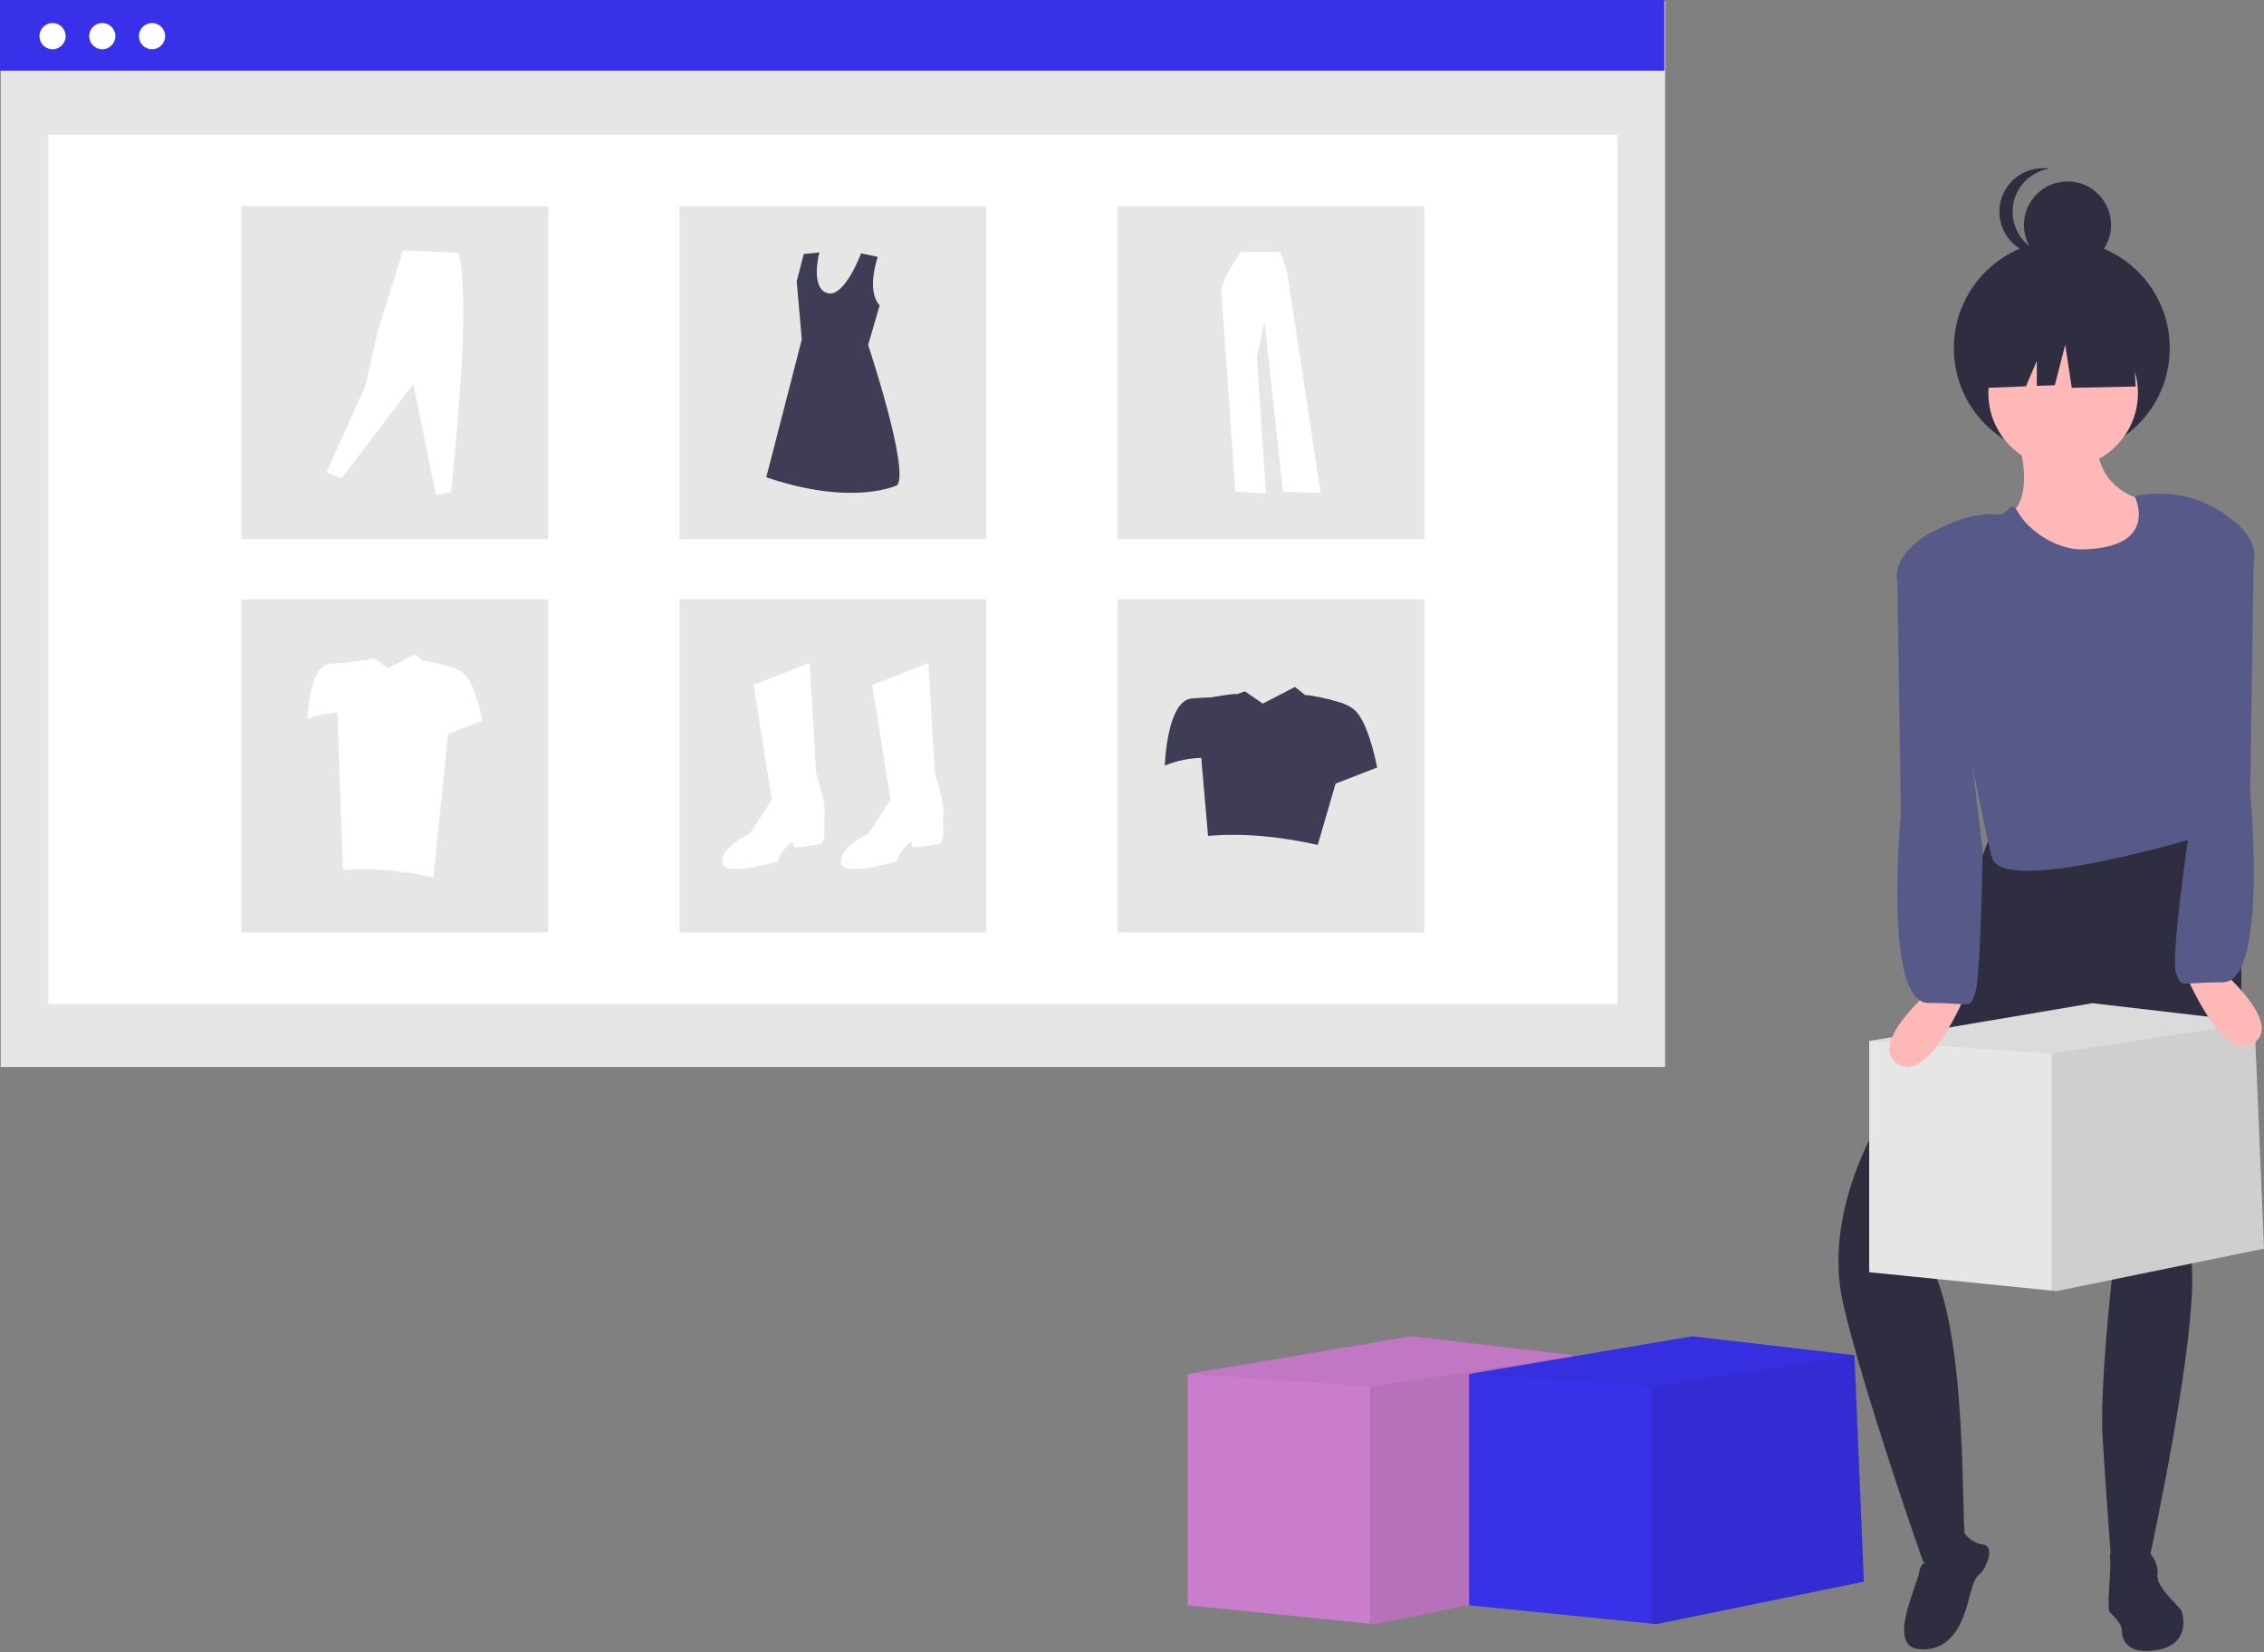 <svg width="877" height="640" viewBox="0 0 877 640" fill="none" xmlns="http://www.w3.org/2000/svg">
<rect x="0" y="0" width="877" height="640" fill="#808080" stroke="none"/>
<g id="undraw_web_shopping_dd4l 1" clip-path="url(#clip0)">
<path id="Vector" d="M645 0.366H0.275V413.276H645V0.366Z" fill="#E6E6E6"/>
<path id="Vector_2" d="M626.564 52.155H18.711V388.848H626.564V52.155Z" fill="white"/>
<path id="Vector_3" d="M644.725 0H0V27.39H644.725V0Z" fill="#3931EA"/>
<path id="Vector_4" d="M20.354 19.08C23.158 19.08 25.431 16.807 25.431 14.003C25.431 11.2 23.158 8.927 20.354 8.927C17.55 8.927 15.278 11.2 15.278 14.003C15.278 16.807 17.55 19.08 20.354 19.08Z" fill="white"/>
<path id="Vector_5" d="M39.624 19.08C42.427 19.08 44.7 16.807 44.7 14.003C44.7 11.2 42.427 8.927 39.624 8.927C36.82 8.927 34.547 11.2 34.547 14.003C34.547 16.807 36.82 19.08 39.624 19.08Z" fill="white"/>
<path id="Vector_6" d="M58.893 19.08C61.697 19.08 63.97 16.807 63.97 14.003C63.97 11.2 61.697 8.927 58.893 8.927C56.089 8.927 53.816 11.2 53.816 14.003C53.816 16.807 56.089 19.08 58.893 19.08Z" fill="white"/>
<path id="Vector_7" d="M212.388 79.848H93.501V208.829H212.388V79.848Z" fill="#E6E6E6"/>
<path id="Vector_8" d="M382.08 79.848H263.193V208.829H382.08V79.848Z" fill="#E6E6E6"/>
<path id="Vector_9" d="M551.772 79.848H432.885V208.829H551.772V79.848Z" fill="#E6E6E6"/>
<path id="Vector_10" d="M212.388 232.176H93.501V361.158H212.388V232.176Z" fill="#E6E6E6"/>
<path id="Vector_11" d="M382.08 232.176H263.193V361.158H382.08V232.176Z" fill="#E6E6E6"/>
<path id="Vector_12" d="M551.772 232.176H432.885V361.158H551.772V232.176Z" fill="#E6E6E6"/>
<path id="Vector_13" d="M291.928 265.325L313.65 256.737L316.175 299.676C316.175 299.676 320.722 312.81 319.206 317.862C319.206 317.862 320.217 326.45 317.691 326.955C315.165 327.46 308.093 328.47 307.588 327.965C307.083 327.46 307.083 325.945 307.083 325.945C307.083 325.945 302.031 329.481 301.526 333.522C301.526 333.522 280.309 340.089 279.804 334.027C279.299 327.965 290.412 322.914 290.412 322.914L299 309.779L291.928 265.325Z" fill="white"/>
<path id="Vector_14" d="M337.897 265.325L359.619 256.737L362.145 299.676C362.145 299.676 366.692 312.81 365.176 317.862C365.176 317.862 366.187 326.45 363.661 326.955C361.135 327.46 354.063 328.47 353.557 327.965C353.052 327.46 353.052 325.945 353.052 325.945C353.052 325.945 348.001 329.481 347.496 333.522C347.496 333.522 326.279 340.089 325.774 334.027C325.268 327.965 336.382 322.914 336.382 322.914L344.97 309.779L337.897 265.325Z" fill="white"/>
<path id="Vector_15" d="M340.022 99.51C340.022 99.51 335.397 112.434 340.756 118.262L336.289 133.614C336.289 133.614 352.162 181.236 347.627 187.888C347.627 187.888 330.695 196.354 296.831 184.864L310.588 131.498L308.623 108.972L311.344 98.389L317.391 97.784C317.391 97.784 313.763 111.391 320.415 113.507C327.067 115.624 333.556 98.124 333.556 98.124L340.022 99.51Z" fill="#3F3D56"/>
<path id="Vector_16" d="M126.422 182.941L132.258 185.329L160.116 148.716L168.871 191.696L174.708 190.635C178.452 153.58 181.505 115.785 177.759 97.909L156.136 96.981L146.32 128.287L141.544 149.512L126.422 182.941Z" fill="white"/>
<path id="Vector_17" d="M480.678 97.612C480.678 97.612 472.712 108.687 473.101 113.155C473.489 117.624 478.541 190.482 478.541 190.482L490.392 191.065L486.895 138.607L489.809 124.424L496.998 190.482L511.57 190.87L498.552 105.19L496.027 97.612L480.678 97.612Z" fill="white"/>
<path id="Vector_18" d="M525.7 276.018C523.585 273.48 519.949 272.107 516.458 271.366C516.562 271.048 505.839 268.834 505.66 269.29L501.619 266.071L489.204 272.518L482.227 267.769L478.985 268.919C479.117 268.347 468.924 270.112 468.924 270.112C466.977 270.182 464.49 270.304 461.706 270.518C451.957 271.268 451.207 296.516 451.207 296.516C455.693 294.681 460.476 293.68 465.321 293.561L467.956 323.763C481.508 322.601 495.722 323.953 510.451 327.263L517.36 303.522L533.449 297.266C533.449 297.266 530.7 282.017 525.7 276.018Z" fill="#3F3D56"/>
<path id="Vector_19" d="M180.441 261.638C178.698 259.547 175.703 258.417 172.826 257.805C172.912 257.544 164.077 255.719 163.929 256.095L160.599 253.443L150.369 258.755L144.62 254.841L141.95 255.789C142.059 255.318 133.66 256.773 133.66 256.773C132.056 256.83 130.006 256.931 127.713 257.107C119.68 257.725 119.062 278.528 119.062 278.528C122.758 277.016 126.699 276.191 130.691 276.093L132.862 337.007C144.029 336.05 155.741 337.164 167.877 339.891L173.569 284.301L186.826 279.146C186.826 279.146 184.56 266.582 180.441 261.638Z" fill="white"/>
<path id="Vector_20" d="M613 612.618L532.578 629.079L530.745 628.892L460.071 621.759V532.196L546.587 517.569L609.346 524.888L609.369 525.285V525.472L613 612.618Z" fill="#CB7DCD"/>
<path id="Vector_21" opacity="0.1" d="M613 612.618L532.578 629.079L530.745 628.892V537.076L609.369 525.285L613 612.618Z" fill="black"/>
<path id="Vector_22" opacity="0.05" d="M609.369 525.472L609.346 525.495L530.745 537.076L460.071 532.196L546.587 517.569L609.346 524.888L609.369 525.285V525.472Z" fill="black"/>
<path id="Vector_23" d="M722 612.618L641.578 629.079L639.745 628.892L569.071 621.759V532.196L655.587 517.569L718.346 524.888L718.369 525.285V525.472L722 612.618Z" fill="#3931EA"/>
<path id="Vector_24" opacity="0.1" d="M722 612.618L641.578 629.079L639.745 628.892V537.076L718.369 525.285L722 612.618Z" fill="#040000"/>
<path id="Vector_25" opacity="0.05" d="M718.369 525.472L718.346 525.495L639.745 537.076L569.071 532.196L655.587 517.569L718.346 524.888L718.369 525.285V525.472Z" fill="black"/>
<path id="Vector_26" d="M780.195 165.621C780.195 165.621 794.384 202.277 768.37 202.277C742.356 202.277 808.574 238.934 834.588 217.649C860.602 196.365 845.23 195.183 845.23 195.183C845.23 195.183 810.939 198.73 812.121 167.986L780.195 165.621Z" fill="#FFB8B8"/>
<path id="Vector_27" d="M798.679 176.655C821.776 176.655 840.499 157.931 840.499 134.835C840.499 111.739 821.776 93.016 798.679 93.016C775.583 93.016 756.86 111.739 756.86 134.835C756.86 157.931 775.583 176.655 798.679 176.655Z" fill="#2F2E41"/>
<path id="Vector_28" d="M773.1 318.159L728.166 434.04C728.166 434.04 705.7 469.514 713.977 504.988C722.254 540.462 745 605.025 745 605.025C745 605.025 762.183 609.397 761 594.025C759.818 578.652 761.737 504.126 744 484.025L815.669 402.114L818.034 495.528C818.034 495.528 813.304 538.097 814.486 557.017C815.669 575.936 818.034 607.863 818.034 607.863L832.223 605.498C832.223 605.498 851.365 518.404 849 490.025C849 490.025 892.934 352.134 848 319.025L773.1 318.159Z" fill="#2F2E41"/>
<path id="Vector_29" d="M749.94 604.832C749.94 604.832 744.154 603.359 743.488 608.665C742.821 613.971 730.652 637.569 743.357 638.75C756.062 639.931 760.457 628.045 762.585 619.688C764.713 611.332 765.519 610.852 767.296 609.251C769.073 607.65 773.302 598.878 767.995 598.212C762.689 597.545 759.969 592.327 759.969 592.327C759.969 592.327 758.296 606.96 749.94 604.832Z" fill="#2F2E41"/>
<path id="Vector_30" d="M827.297 600.729C827.297 600.729 816.567 599.196 817.333 603.028C818.1 606.86 815.801 622.954 817.333 624.487C818.866 626.02 821.932 629.086 821.932 631.385C821.932 633.684 822.698 641.348 835.727 639.049C848.756 636.75 845.69 625.254 844.924 623.721C844.158 622.188 834.961 614.524 835.727 609.925C836.494 605.327 831.895 597.663 827.297 600.729Z" fill="#2F2E41"/>
<path id="Vector_31" d="M799.195 181.242C815.193 181.242 828.162 168.274 828.162 152.276C828.162 136.279 815.193 123.31 799.195 123.31C783.198 123.31 770.229 136.279 770.229 152.276C770.229 168.274 783.198 181.242 799.195 181.242Z" fill="#FFB8B8"/>
<path id="Vector_32" d="M826.902 192.226C826.902 192.226 837.005 212.215 806.553 212.782C797.191 212.956 786.057 206.134 781.461 197.976C778.754 193.17 778.07 199.808 773.691 199.321C765.4 198.4 756.542 201.84 748.616 206.055C747.592 206.598 746.789 207.48 746.343 208.55C745.898 209.62 745.838 210.811 746.173 211.921C752.184 231.864 769.35 327.801 772 333.025C778.767 346.363 852 324.025 852 324.025C853.004 287.731 839.83 236.953 863 200.025C857.903 196.195 852.037 193.514 845.806 192.168C839.574 190.822 833.125 190.842 826.902 192.226V192.226Z" fill="#575A89"/>
<path id="Vector_33" d="M826.283 130.002L805.06 118.886L775.753 123.433L769.69 150.214L784.784 149.633L789 139.794V149.471L795.965 149.203L800.007 133.539L802.534 150.214L827.292 149.708L826.283 130.002Z" fill="#2F2E41"/>
<path id="Vector_34" d="M800.88 104.021C810.2 104.021 817.755 96.466 817.755 87.146C817.755 77.827 810.2 70.272 800.88 70.272C791.561 70.272 784.006 77.827 784.006 87.146C784.006 96.466 791.561 104.021 800.88 104.021Z" fill="#2F2E41"/>
<path id="Vector_35" d="M779.604 82.01C779.604 77.98 781.047 74.082 783.671 71.023C786.295 67.963 789.927 65.944 793.91 65.33C791.507 64.962 789.052 65.118 786.714 65.787C784.376 66.457 782.21 67.623 780.365 69.207C778.52 70.792 777.039 72.756 776.024 74.966C775.009 77.175 774.483 79.579 774.483 82.01C774.483 84.442 775.009 86.845 776.024 89.055C777.039 91.265 778.52 93.229 780.365 94.813C782.21 96.397 784.376 97.564 786.714 98.233C789.052 98.903 791.507 99.059 793.91 98.691C789.927 98.077 786.295 96.057 783.671 92.998C781.047 89.938 779.604 86.041 779.604 82.01V82.01Z" fill="#2F2E41"/>
<path id="Vector_36" d="M877 483.618L796.578 500.079L794.745 499.892L724.071 492.759V403.196L810.587 388.569L873.346 395.888L873.369 396.285V396.472L877 483.618Z" fill="#E6E6E6"/>
<path id="Vector_37" opacity="0.1" d="M877 483.618L796.578 500.079L794.745 499.892V408.076L873.369 396.285L877 483.618Z" fill="black"/>
<path id="Vector_38" opacity="0.05" d="M873.369 396.472L873.346 396.495L794.745 408.076L724.071 403.196L810.587 388.569L873.346 395.888L873.369 396.285V396.472Z" fill="black"/>
<path id="Vector_39" d="M751.721 380.194C751.721 380.194 722.159 403.844 735.166 412.121C748.173 420.398 763.546 380.194 763.546 380.194H751.721Z" fill="#FFB8B8"/>
<path id="Vector_40" d="M753 205.025C751.469 203.299 732.133 213.16 735 226.025L736.349 315.159C736.349 315.159 729.254 388.472 746.991 388.472C764.728 388.472 762.635 390.937 765 385.025C767.365 379.112 768 329.025 768 329.025L753 205.025Z" fill="#575A89"/>
<path id="Vector_41" d="M844.454 372.194C844.454 372.194 859.827 412.398 872.834 404.121C885.841 395.844 856.279 372.194 856.279 372.194H844.454Z" fill="#FFB8B8"/>
<path id="Vector_42" d="M848 322.025C848 322.025 840.635 371.112 843 377.025C845.365 382.937 843.272 380.472 861.009 380.472C878.746 380.472 871.651 307.159 871.651 307.159L873 218.025C875.867 205.16 856.531 195.299 855 197.025L838 255.025L848 322.025Z" fill="#575A89"/>
</g>
<defs>
<clipPath id="clip0">
<rect width="877" height="639.474" fill="white"/>
</clipPath>
</defs>
</svg>
